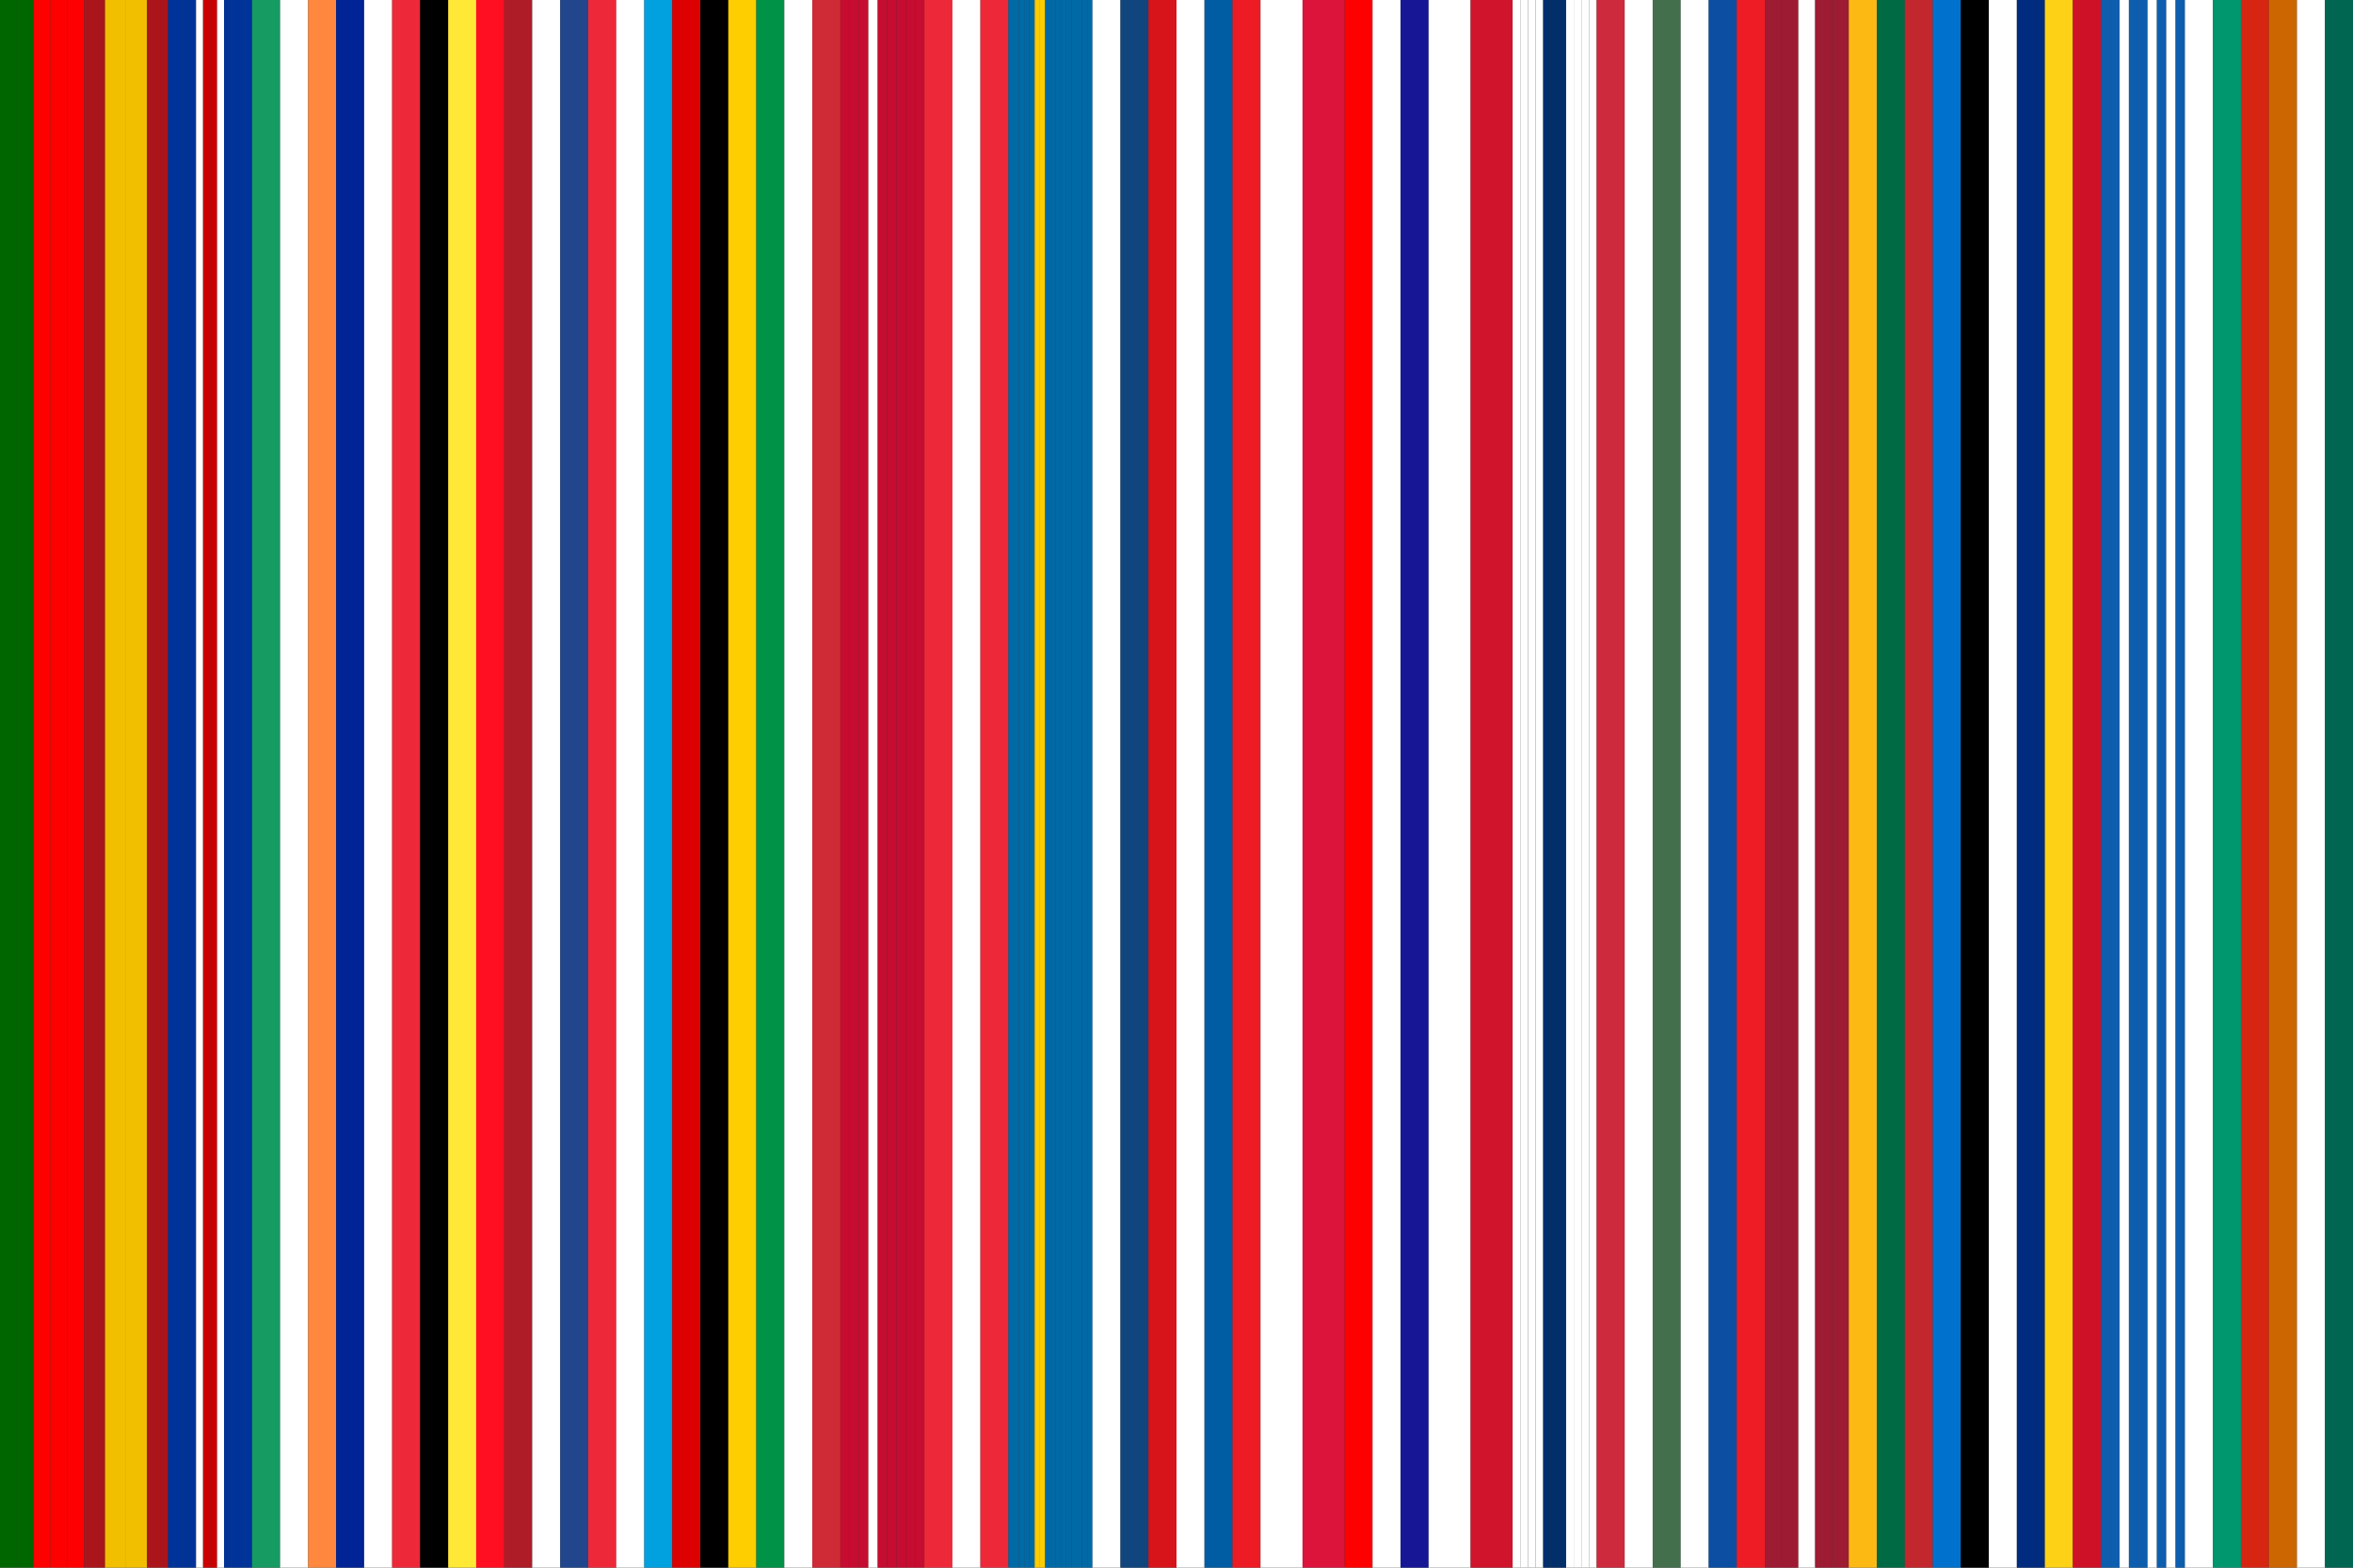 <svg width="1600" height="1066"><rect width="100%" height="100%" fill="#333333" stroke="none"/><rect id="-Portugal-0" x="0" y="0" width="11.429" height="1066" style="fill: #006600;"></rect><rect id="-Portugal-1" x="11.429" y="0" width="11.429" height="1066" style="fill: #006600;"></rect><rect id="-Portugal-2" x="22.857" y="0" width="11.429" height="1066" style="fill: #FF0000;"></rect><rect id="-Portugal-3" x="34.286" y="0" width="11.429" height="1066" style="fill: #FF0000;"></rect><rect id="-Portugal-4" x="45.714" y="0" width="11.429" height="1066" style="fill: #FF0000;"></rect><rect id="-Spain-0" x="57.143" y="0" width="14.286" height="1066" style="fill: #AA151B;"></rect><rect id="-Spain-1" x="71.429" y="0" width="14.286" height="1066" style="fill: #F1BF00;"></rect><rect id="-Spain-2" x="85.714" y="0" width="14.286" height="1066" style="fill: #F1BF00;"></rect><rect id="-Spain-3" x="100" y="0" width="14.286" height="1066" style="fill: #AA151B;"></rect><rect id="-United Kingdom-0" x="114.286" y="0" width="4.762" height="1066" style="fill: #003399;"></rect><rect id="-United Kingdom-1" x="119.048" y="0" width="4.762" height="1066" style="fill: #003399;"></rect><rect id="-United Kingdom-2" x="123.81" y="0" width="4.762" height="1066" style="fill: #003399;"></rect><rect id="-United Kingdom-3" x="128.571" y="0" width="4.762" height="1066" style="fill: #003399;"></rect><rect id="-United Kingdom-4" x="133.333" y="0" width="4.762" height="1066" style="fill: #FFFFFF;"></rect><rect id="-United Kingdom-5" x="138.095" y="0" width="4.762" height="1066" style="fill: #CC0000;"></rect><rect id="-United Kingdom-6" x="142.857" y="0" width="4.762" height="1066" style="fill: #CC0000;"></rect><rect id="-United Kingdom-7" x="147.619" y="0" width="4.762" height="1066" style="fill: #FFFFFF;"></rect><rect id="-United Kingdom-8" x="152.381" y="0" width="4.762" height="1066" style="fill: #003399;"></rect><rect id="-United Kingdom-9" x="157.143" y="0" width="4.762" height="1066" style="fill: #003399;"></rect><rect id="-United Kingdom-10" x="161.905" y="0" width="4.762" height="1066" style="fill: #003399;"></rect><rect id="-United Kingdom-11" x="166.667" y="0" width="4.762" height="1066" style="fill: #003399;"></rect><rect id="-Ireland-0" x="171.429" y="0" width="19.048" height="1066" style="fill: #169B62;"></rect><rect id="-Ireland-1" x="190.476" y="0" width="19.048" height="1066" style="fill: #FFFFFF;"></rect><rect id="-Ireland-2" x="209.524" y="0" width="19.048" height="1066" style="fill: #FF883E;"></rect><rect id="-France-0" x="228.571" y="0" width="19.048" height="1066" style="fill: #002395;"></rect><rect id="-France-1" x="247.619" y="0" width="19.048" height="1066" style="fill: #FFFFFF;"></rect><rect id="-France-2" x="266.667" y="0" width="19.048" height="1066" style="fill: #ED2939;"></rect><rect id="-Belgium-0" x="285.714" y="0" width="19.048" height="1066" style="fill: #000000;"></rect><rect id="-Belgium-1" x="304.762" y="0" width="19.048" height="1066" style="fill: #FFE936;"></rect><rect id="-Belgium-2" x="323.81" y="0" width="19.048" height="1066" style="fill: #FF0F21;"></rect><rect id="-Netherlands-0" x="342.857" y="0" width="19.048" height="1066" style="fill: #AE1C28;"></rect><rect id="-Netherlands-1" x="361.905" y="0" width="19.048" height="1066" style="fill: #FFFFFF;"></rect><rect id="-Netherlands-2" x="380.952" y="0" width="19.048" height="1066" style="fill: #21468B;"></rect><rect id="-Luxembourg-0" x="400" y="0" width="19.048" height="1066" style="fill: #ED2939;"></rect><rect id="-Luxembourg-1" x="419.048" y="0" width="19.048" height="1066" style="fill: #fff;"></rect><rect id="-Luxembourg-2" x="438.095" y="0" width="19.048" height="1066" style="fill: #00A1DE;"></rect><rect id="-Germany-0" x="457.143" y="0" width="19.048" height="1066" style="fill: #DD0000;"></rect><rect id="-Germany-1" x="476.19" y="0" width="19.048" height="1066" style="fill: #000000;"></rect><rect id="-Germany-2" x="495.238" y="0" width="19.048" height="1066" style="fill: #FFCE00;"></rect><rect id="-Italy-0" x="514.286" y="0" width="19.048" height="1066" style="fill: #009246;"></rect><rect id="-Italy-1" x="533.333" y="0" width="19.048" height="1066" style="fill: #fff;"></rect><rect id="-Italy-2" x="552.381" y="0" width="19.048" height="1066" style="fill: #CE2B37;"></rect><rect id="-Denmark-0" x="571.429" y="0" width="6.349" height="1066" style="fill: #C60C30;"></rect><rect id="-Denmark-1" x="577.778" y="0" width="6.349" height="1066" style="fill: #C60C30;"></rect><rect id="-Denmark-2" x="584.127" y="0" width="6.349" height="1066" style="fill: #C60C30;"></rect><rect id="-Denmark-3" x="590.476" y="0" width="6.349" height="1066" style="fill: #FFFFFF;"></rect><rect id="-Denmark-4" x="596.825" y="0" width="6.349" height="1066" style="fill: #C60C30;"></rect><rect id="-Denmark-5" x="603.175" y="0" width="6.349" height="1066" style="fill: #C60C30;"></rect><rect id="-Denmark-6" x="609.524" y="0" width="6.349" height="1066" style="fill: #C60C30;"></rect><rect id="-Denmark-7" x="615.873" y="0" width="6.349" height="1066" style="fill: #C60C30;"></rect><rect id="-Denmark-8" x="622.222" y="0" width="6.349" height="1066" style="fill: #C60C30;"></rect><rect id="-Austria-0" x="628.571" y="0" width="19.048" height="1066" style="fill: #ED2939;"></rect><rect id="-Austria-1" x="647.619" y="0" width="19.048" height="1066" style="fill: #fff;"></rect><rect id="-Austria-2" x="666.667" y="0" width="19.048" height="1066" style="fill: #ED2939;"></rect><rect id="-Sweden-0" x="685.714" y="0" width="3.571" height="1066" style="fill: #006AA7;"></rect><rect id="-Sweden-1" x="689.286" y="0" width="3.571" height="1066" style="fill: #006AA7;"></rect><rect id="-Sweden-2" x="692.857" y="0" width="3.571" height="1066" style="fill: #006AA7;"></rect><rect id="-Sweden-3" x="696.429" y="0" width="3.571" height="1066" style="fill: #006AA7;"></rect><rect id="-Sweden-4" x="700" y="0" width="3.571" height="1066" style="fill: #006AA7;"></rect><rect id="-Sweden-5" x="703.571" y="0" width="3.571" height="1066" style="fill: #FECC00;"></rect><rect id="-Sweden-6" x="707.143" y="0" width="3.571" height="1066" style="fill: #FECC00;"></rect><rect id="-Sweden-7" x="710.714" y="0" width="3.571" height="1066" style="fill: #006AA7;"></rect><rect id="-Sweden-8" x="714.286" y="0" width="3.571" height="1066" style="fill: #006AA7;"></rect><rect id="-Sweden-9" x="717.857" y="0" width="3.571" height="1066" style="fill: #006AA7;"></rect><rect id="-Sweden-10" x="721.429" y="0" width="3.571" height="1066" style="fill: #006AA7;"></rect><rect id="-Sweden-11" x="725" y="0" width="3.571" height="1066" style="fill: #006AA7;"></rect><rect id="-Sweden-12" x="728.571" y="0" width="3.571" height="1066" style="fill: #006AA7;"></rect><rect id="-Sweden-13" x="732.143" y="0" width="3.571" height="1066" style="fill: #006AA7;"></rect><rect id="-Sweden-14" x="735.714" y="0" width="3.571" height="1066" style="fill: #006AA7;"></rect><rect id="-Sweden-15" x="739.286" y="0" width="3.571" height="1066" style="fill: #006AA7;"></rect><rect id="-Czech Republic-0" x="742.857" y="0" width="19.048" height="1066" style="fill: #FFFFFF;"></rect><rect id="-Czech Republic-1" x="761.905" y="0" width="19.048" height="1066" style="fill: #11457E;"></rect><rect id="-Czech Republic-2" x="780.952" y="0" width="19.048" height="1066" style="fill: #D7141A;"></rect><rect id="-Slovenia-0" x="800" y="0" width="19.048" height="1066" style="fill: #fff;"></rect><rect id="-Slovenia-1" x="819.048" y="0" width="19.048" height="1066" style="fill: #005DA4;"></rect><rect id="-Slovenia-2" x="838.095" y="0" width="19.048" height="1066" style="fill: #ED1C24;"></rect><rect id="-Poland-0" x="857.143" y="0" width="28.571" height="1066" style="fill: #fff;"></rect><rect id="-Poland-1" x="885.714" y="0" width="28.571" height="1066" style="fill: #DC143C;"></rect><rect id="-Croatia-0" x="914.286" y="0" width="19.048" height="1066" style="fill: #FF0000;"></rect><rect id="-Croatia-1" x="933.333" y="0" width="19.048" height="1066" style="fill: #FFFFFF;"></rect><rect id="-Croatia-2" x="952.381" y="0" width="19.048" height="1066" style="fill: #171796;"></rect><rect id="-Malta-0" x="971.429" y="0" width="28.571" height="1066" style="fill: #fff;"></rect><rect id="-Malta-1" x="1000" y="0" width="28.571" height="1066" style="fill: #CF142B;"></rect><rect id="-Finland-0" x="1028.571" y="0" width="5.195" height="1066" style="fill: #fff;"></rect><rect id="-Finland-1" x="1033.766" y="0" width="5.195" height="1066" style="fill: #fff;"></rect><rect id="-Finland-2" x="1038.961" y="0" width="5.195" height="1066" style="fill: #fff;"></rect><rect id="-Finland-3" x="1044.156" y="0" width="5.195" height="1066" style="fill: #fff;"></rect><rect id="-Finland-4" x="1049.351" y="0" width="5.195" height="1066" style="fill: #002f6c;"></rect><rect id="-Finland-5" x="1054.545" y="0" width="5.195" height="1066" style="fill: #002f6c;"></rect><rect id="-Finland-6" x="1059.74" y="0" width="5.195" height="1066" style="fill: #002f6c;"></rect><rect id="-Finland-7" x="1064.935" y="0" width="5.195" height="1066" style="fill: #fff;"></rect><rect id="-Finland-8" x="1070.13" y="0" width="5.195" height="1066" style="fill: #fff;"></rect><rect id="-Finland-9" x="1075.325" y="0" width="5.195" height="1066" style="fill: #fff;"></rect><rect id="-Finland-10" x="1080.519" y="0" width="5.195" height="1066" style="fill: #fff;"></rect><rect id="-Hungary-0" x="1085.714" y="0" width="19.048" height="1066" style="fill: #CD2A3E;"></rect><rect id="-Hungary-1" x="1104.762" y="0" width="19.048" height="1066" style="fill: #fff;"></rect><rect id="-Hungary-2" x="1123.81" y="0" width="19.048" height="1066" style="fill: #436F4D;"></rect><rect id="-Slovakia-0" x="1142.857" y="0" width="19.048" height="1066" style="fill: #fff;"></rect><rect id="-Slovakia-1" x="1161.905" y="0" width="19.048" height="1066" style="fill: #0B4EA2;"></rect><rect id="-Slovakia-2" x="1180.952" y="0" width="19.048" height="1066" style="fill: #EE1C25;"></rect><rect id="-Latvia-0" x="1200" y="0" width="11.429" height="1066" style="fill: #9E1B34;"></rect><rect id="-Latvia-1" x="1211.429" y="0" width="11.429" height="1066" style="fill: #9E1B34;"></rect><rect id="-Latvia-2" x="1222.857" y="0" width="11.429" height="1066" style="fill: #fff;"></rect><rect id="-Latvia-3" x="1234.286" y="0" width="11.429" height="1066" style="fill: #9E1B34;"></rect><rect id="-Latvia-4" x="1245.714" y="0" width="11.429" height="1066" style="fill: #9E1B34;"></rect><rect id="-Lithuania-0" x="1257.143" y="0" width="19.048" height="1066" style="fill: #fdb913;"></rect><rect id="-Lithuania-1" x="1276.19" y="0" width="19.048" height="1066" style="fill: #006a44;"></rect><rect id="-Lithuania-2" x="1295.238" y="0" width="19.048" height="1066" style="fill: #c1272d;"></rect><rect id="-Estonia-0" x="1314.286" y="0" width="19.048" height="1066" style="fill: #0072CE;"></rect><rect id="-Estonia-1" x="1333.333" y="0" width="19.048" height="1066" style="fill: #000000;"></rect><rect id="-Estonia-2" x="1352.381" y="0" width="19.048" height="1066" style="fill: #fff;"></rect><rect id="-Romania-0" x="1371.429" y="0" width="19.048" height="1066" style="fill: #002B7F;"></rect><rect id="-Romania-1" x="1390.476" y="0" width="19.048" height="1066" style="fill: #FCD116;"></rect><rect id="-Romania-2" x="1409.524" y="0" width="19.048" height="1066" style="fill: #CE1126;"></rect><rect id="-Greece-0" x="1428.571" y="0" width="6.349" height="1066" style="fill: #0D5EAF;"></rect><rect id="-Greece-1" x="1434.921" y="0" width="6.349" height="1066" style="fill: #0D5EAF;"></rect><rect id="-Greece-2" x="1441.27" y="0" width="6.349" height="1066" style="fill: #FFFFFF;"></rect><rect id="-Greece-3" x="1447.619" y="0" width="6.349" height="1066" style="fill: #0D5EAF;"></rect><rect id="-Greece-4" x="1453.968" y="0" width="6.349" height="1066" style="fill: #0D5EAF;"></rect><rect id="-Greece-5" x="1460.317" y="0" width="6.349" height="1066" style="fill: #FFFFFF;"></rect><rect id="-Greece-6" x="1466.667" y="0" width="6.349" height="1066" style="fill: #0D5EAF;"></rect><rect id="-Greece-7" x="1473.016" y="0" width="6.349" height="1066" style="fill: #FFFFFF;"></rect><rect id="-Greece-8" x="1479.365" y="0" width="6.349" height="1066" style="fill: #0D5EAF;"></rect><rect id="-Bulgaria-0" x="1485.714" y="0" width="19.048" height="1066" style="fill: #fff;"></rect><rect id="-Bulgaria-1" x="1504.762" y="0" width="19.048" height="1066" style="fill: #00966E;"></rect><rect id="-Bulgaria-2" x="1523.81" y="0" width="19.048" height="1066" style="fill: #D62612;"></rect><rect id="-Cyprus-0" x="1542.857" y="0" width="19.048" height="1066" style="fill: #CC6600;"></rect><rect id="-Cyprus-1" x="1561.905" y="0" width="19.048" height="1066" style="fill: #fff;"></rect><rect id="-Cyprus-2" x="1580.952" y="0" width="19.048" height="1066" style="fill: #006651;"></rect></svg>